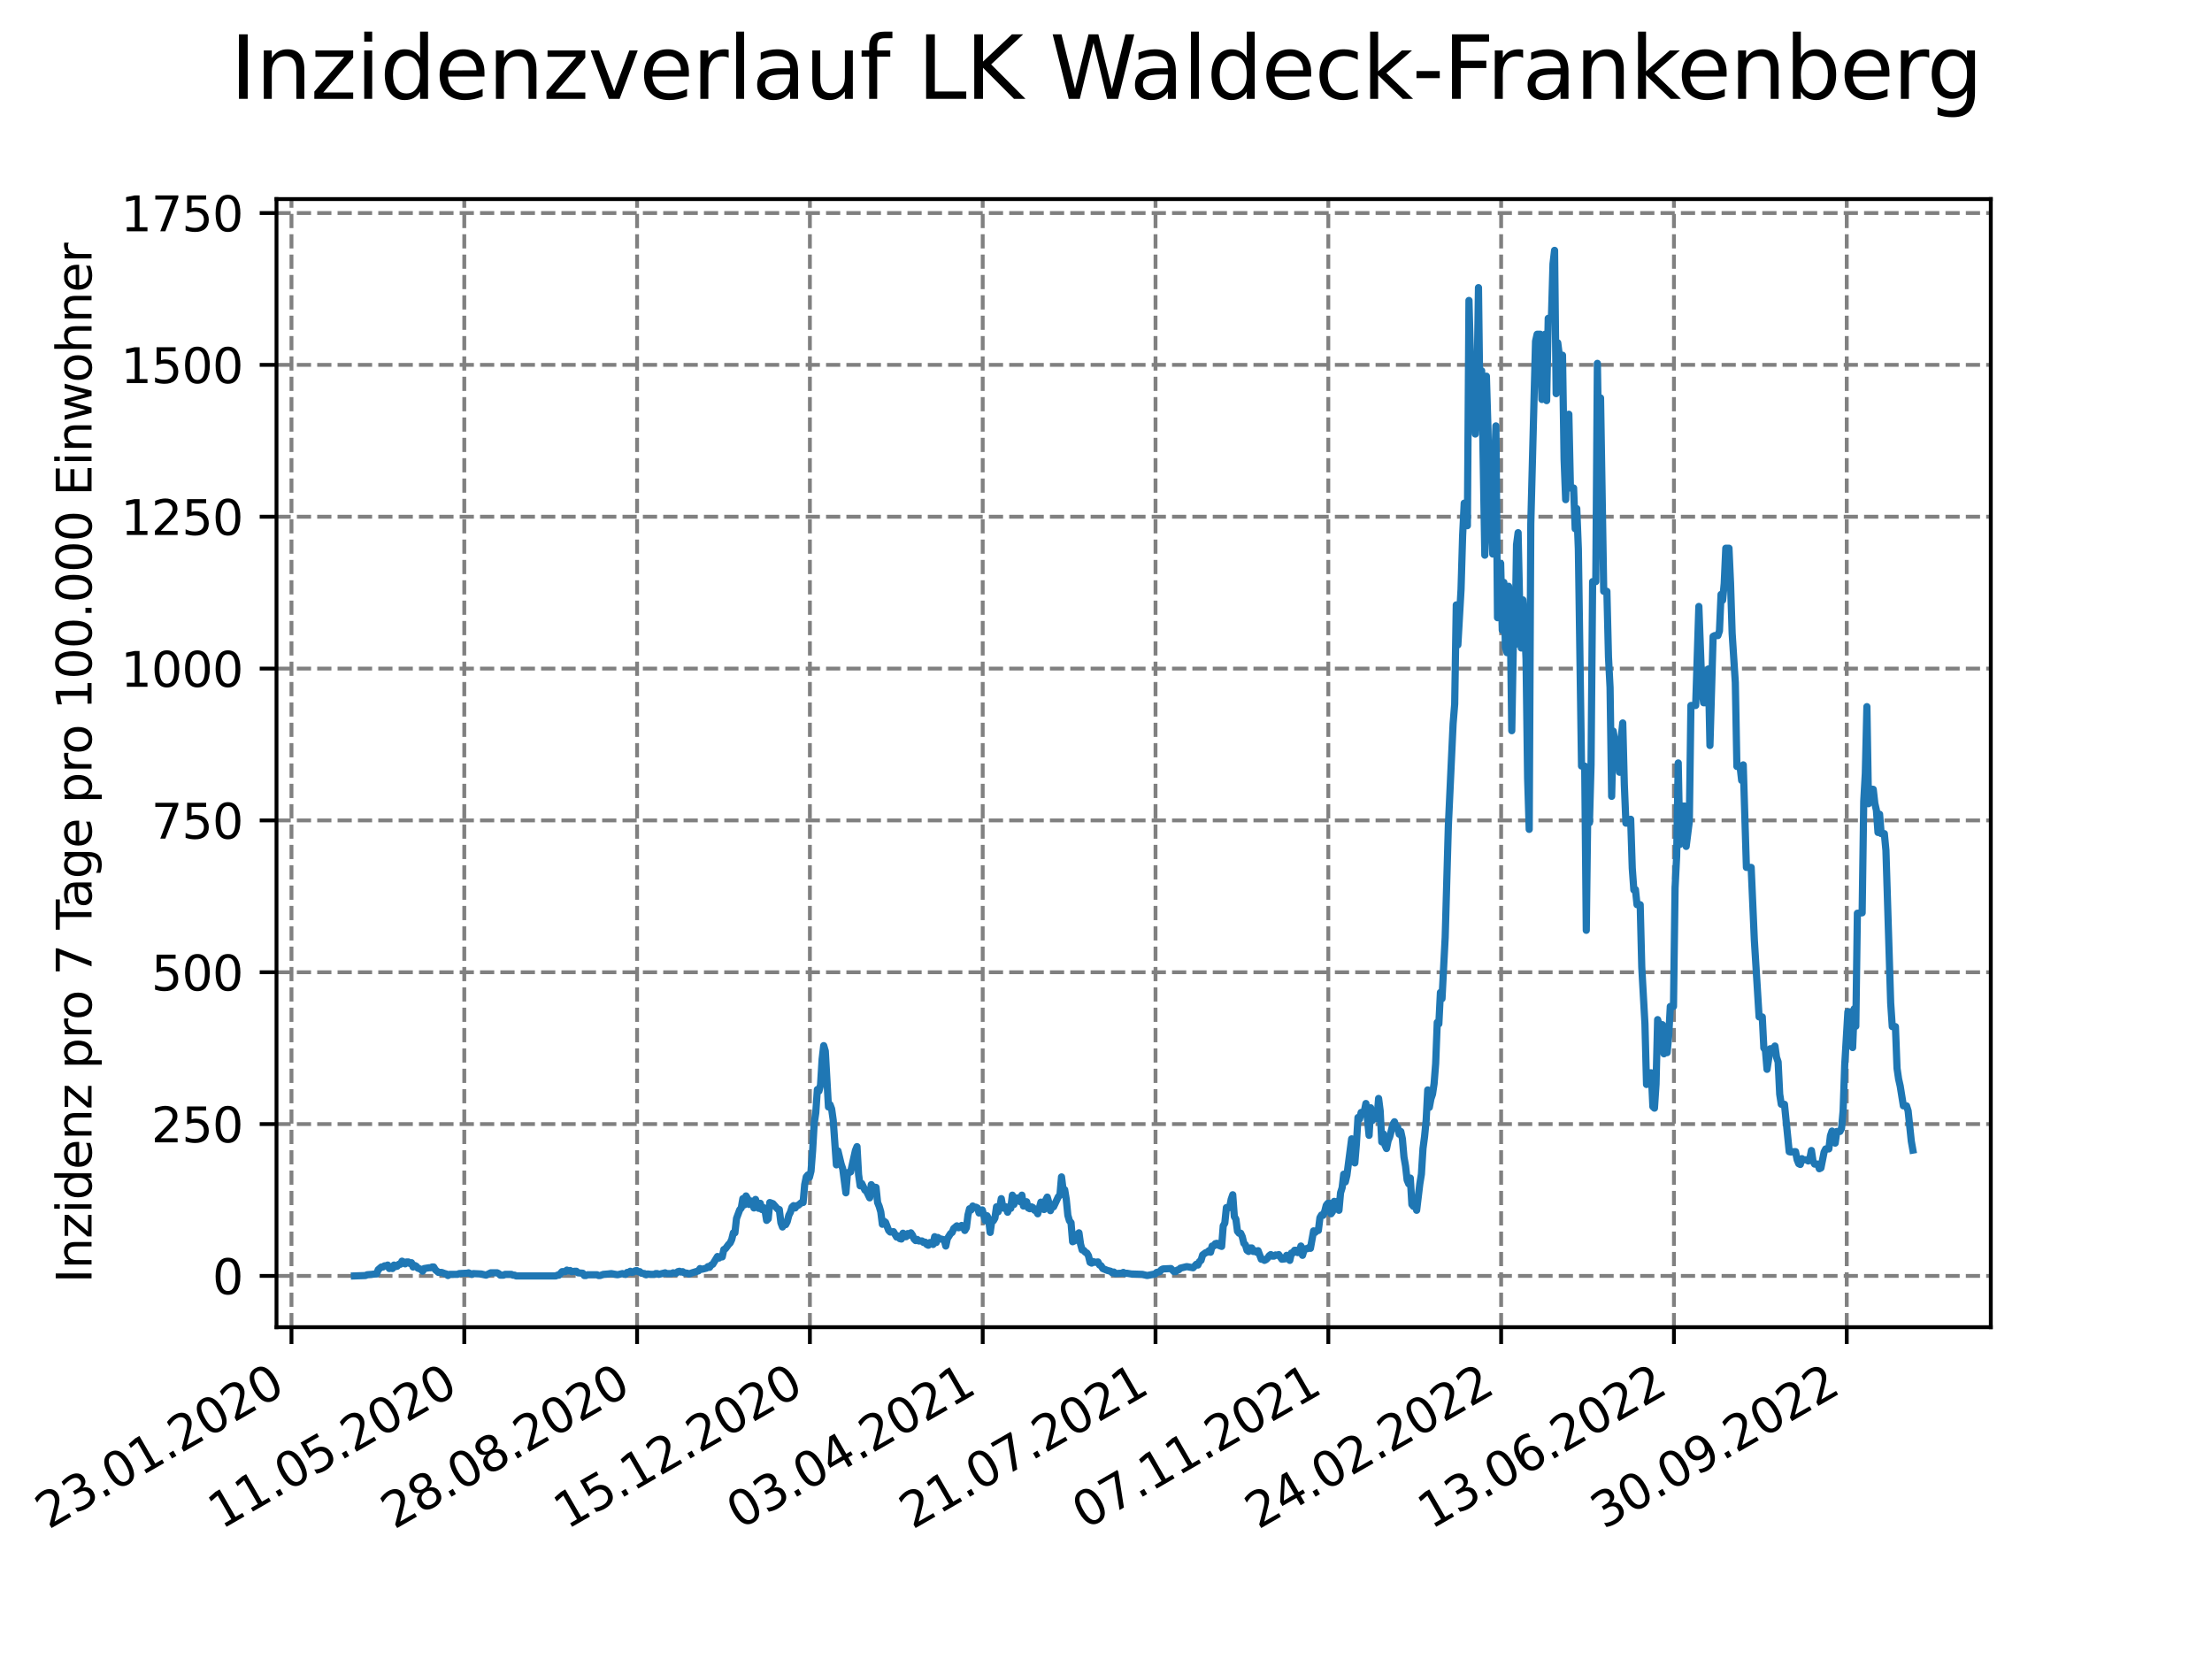 <?xml version="1.0" encoding="utf-8" standalone="no"?>
<!DOCTYPE svg PUBLIC "-//W3C//DTD SVG 1.1//EN"
  "http://www.w3.org/Graphics/SVG/1.1/DTD/svg11.dtd">
<svg xmlns:xlink="http://www.w3.org/1999/xlink" width="460.8pt" height="345.6pt" viewBox="0 0 460.8 345.6" xmlns="http://www.w3.org/2000/svg" version="1.1">
 <defs>
  <style type="text/css">*{stroke-linejoin: round; stroke-linecap: butt}</style>
 </defs>
 <g id="figure_1">
  <g id="patch_1">
   <path d="M 0 345.6 
L 460.8 345.6 
L 460.8 0 
L 0 0 
z
" style="fill: #ffffff"/>
  </g>
  <g id="axes_1">
   <g id="patch_2">
    <path d="M 57.6 276.48 
L 414.72 276.48 
L 414.72 41.472 
L 57.6 41.472 
z
" style="fill: #ffffff"/>
   </g>
   <g id="matplotlib.axis_1">
    <g id="xtick_1">
     <g id="line2d_1">
      <path d="M 60.718 276.48 
L 60.718 41.472 
" clip-path="url(#p798439034f)" style="fill: none; stroke-dasharray: 2.96,1.28; stroke-dashoffset: 0; stroke: #808080; stroke-width: 0.8"/>
     </g>
     <g id="line2d_2">
      <defs>
       <path id="mf7f411c6e9" d="M 0 0 
L 0 3.5 
" style="stroke: #000000; stroke-width: 0.8"/>
      </defs>
      <g>
       <use xlink:href="#mf7f411c6e9" x="60.718" y="276.48" style="stroke: #000000; stroke-width: 0.8"/>
      </g>
     </g>
     <g id="text_1">
      <!-- 23.01.2020 -->
      <g transform="translate(10.093 318.689) rotate(-30) scale(0.1 -0.1)">
       <defs>
        <path id="DejaVuSans-32" d="M 1228 531 
L 3431 531 
L 3431 0 
L 469 0 
L 469 531 
Q 828 903 1448 1529 
Q 2069 2156 2228 2338 
Q 2531 2678 2651 2914 
Q 2772 3150 2772 3378 
Q 2772 3750 2511 3984 
Q 2250 4219 1831 4219 
Q 1534 4219 1204 4116 
Q 875 4013 500 3803 
L 500 4441 
Q 881 4594 1212 4672 
Q 1544 4750 1819 4750 
Q 2544 4750 2975 4387 
Q 3406 4025 3406 3419 
Q 3406 3131 3298 2873 
Q 3191 2616 2906 2266 
Q 2828 2175 2409 1742 
Q 1991 1309 1228 531 
z
" transform="scale(0.016)"/>
        <path id="DejaVuSans-33" d="M 2597 2516 
Q 3050 2419 3304 2112 
Q 3559 1806 3559 1356 
Q 3559 666 3084 287 
Q 2609 -91 1734 -91 
Q 1441 -91 1130 -33 
Q 819 25 488 141 
L 488 750 
Q 750 597 1062 519 
Q 1375 441 1716 441 
Q 2309 441 2620 675 
Q 2931 909 2931 1356 
Q 2931 1769 2642 2001 
Q 2353 2234 1838 2234 
L 1294 2234 
L 1294 2753 
L 1863 2753 
Q 2328 2753 2575 2939 
Q 2822 3125 2822 3475 
Q 2822 3834 2567 4026 
Q 2313 4219 1838 4219 
Q 1578 4219 1281 4162 
Q 984 4106 628 3988 
L 628 4550 
Q 988 4650 1302 4700 
Q 1616 4750 1894 4750 
Q 2613 4750 3031 4423 
Q 3450 4097 3450 3541 
Q 3450 3153 3228 2886 
Q 3006 2619 2597 2516 
z
" transform="scale(0.016)"/>
        <path id="DejaVuSans-2e" d="M 684 794 
L 1344 794 
L 1344 0 
L 684 0 
L 684 794 
z
" transform="scale(0.016)"/>
        <path id="DejaVuSans-30" d="M 2034 4250 
Q 1547 4250 1301 3770 
Q 1056 3291 1056 2328 
Q 1056 1369 1301 889 
Q 1547 409 2034 409 
Q 2525 409 2770 889 
Q 3016 1369 3016 2328 
Q 3016 3291 2770 3770 
Q 2525 4250 2034 4250 
z
M 2034 4750 
Q 2819 4750 3233 4129 
Q 3647 3509 3647 2328 
Q 3647 1150 3233 529 
Q 2819 -91 2034 -91 
Q 1250 -91 836 529 
Q 422 1150 422 2328 
Q 422 3509 836 4129 
Q 1250 4750 2034 4750 
z
" transform="scale(0.016)"/>
        <path id="DejaVuSans-31" d="M 794 531 
L 1825 531 
L 1825 4091 
L 703 3866 
L 703 4441 
L 1819 4666 
L 2450 4666 
L 2450 531 
L 3481 531 
L 3481 0 
L 794 0 
L 794 531 
z
" transform="scale(0.016)"/>
       </defs>
       <use xlink:href="#DejaVuSans-32"/>
       <use xlink:href="#DejaVuSans-33" x="63.623"/>
       <use xlink:href="#DejaVuSans-2e" x="127.246"/>
       <use xlink:href="#DejaVuSans-30" x="159.033"/>
       <use xlink:href="#DejaVuSans-31" x="222.656"/>
       <use xlink:href="#DejaVuSans-2e" x="286.279"/>
       <use xlink:href="#DejaVuSans-32" x="318.066"/>
       <use xlink:href="#DejaVuSans-30" x="381.689"/>
       <use xlink:href="#DejaVuSans-32" x="445.312"/>
       <use xlink:href="#DejaVuSans-30" x="508.936"/>
      </g>
     </g>
    </g>
    <g id="xtick_2">
     <g id="line2d_3">
      <path d="M 96.718 276.48 
L 96.718 41.472 
" clip-path="url(#p798439034f)" style="fill: none; stroke-dasharray: 2.96,1.28; stroke-dashoffset: 0; stroke: #808080; stroke-width: 0.8"/>
     </g>
     <g id="line2d_4">
      <g>
       <use xlink:href="#mf7f411c6e9" x="96.718" y="276.48" style="stroke: #000000; stroke-width: 0.8"/>
      </g>
     </g>
     <g id="text_2">
      <!-- 11.05.2020 -->
      <g transform="translate(46.092 318.689) rotate(-30) scale(0.1 -0.1)">
       <defs>
        <path id="DejaVuSans-35" d="M 691 4666 
L 3169 4666 
L 3169 4134 
L 1269 4134 
L 1269 2991 
Q 1406 3038 1543 3061 
Q 1681 3084 1819 3084 
Q 2600 3084 3056 2656 
Q 3513 2228 3513 1497 
Q 3513 744 3044 326 
Q 2575 -91 1722 -91 
Q 1428 -91 1123 -41 
Q 819 9 494 109 
L 494 744 
Q 775 591 1075 516 
Q 1375 441 1709 441 
Q 2250 441 2565 725 
Q 2881 1009 2881 1497 
Q 2881 1984 2565 2268 
Q 2250 2553 1709 2553 
Q 1456 2553 1204 2497 
Q 953 2441 691 2322 
L 691 4666 
z
" transform="scale(0.016)"/>
       </defs>
       <use xlink:href="#DejaVuSans-31"/>
       <use xlink:href="#DejaVuSans-31" x="63.623"/>
       <use xlink:href="#DejaVuSans-2e" x="127.246"/>
       <use xlink:href="#DejaVuSans-30" x="159.033"/>
       <use xlink:href="#DejaVuSans-35" x="222.656"/>
       <use xlink:href="#DejaVuSans-2e" x="286.279"/>
       <use xlink:href="#DejaVuSans-32" x="318.066"/>
       <use xlink:href="#DejaVuSans-30" x="381.689"/>
       <use xlink:href="#DejaVuSans-32" x="445.312"/>
       <use xlink:href="#DejaVuSans-30" x="508.936"/>
      </g>
     </g>
    </g>
    <g id="xtick_3">
     <g id="line2d_5">
      <path d="M 132.717 276.48 
L 132.717 41.472 
" clip-path="url(#p798439034f)" style="fill: none; stroke-dasharray: 2.96,1.28; stroke-dashoffset: 0; stroke: #808080; stroke-width: 0.8"/>
     </g>
     <g id="line2d_6">
      <g>
       <use xlink:href="#mf7f411c6e9" x="132.717" y="276.48" style="stroke: #000000; stroke-width: 0.8"/>
      </g>
     </g>
     <g id="text_3">
      <!-- 28.08.2020 -->
      <g transform="translate(82.092 318.689) rotate(-30) scale(0.1 -0.1)">
       <defs>
        <path id="DejaVuSans-38" d="M 2034 2216 
Q 1584 2216 1326 1975 
Q 1069 1734 1069 1313 
Q 1069 891 1326 650 
Q 1584 409 2034 409 
Q 2484 409 2743 651 
Q 3003 894 3003 1313 
Q 3003 1734 2745 1975 
Q 2488 2216 2034 2216 
z
M 1403 2484 
Q 997 2584 770 2862 
Q 544 3141 544 3541 
Q 544 4100 942 4425 
Q 1341 4750 2034 4750 
Q 2731 4750 3128 4425 
Q 3525 4100 3525 3541 
Q 3525 3141 3298 2862 
Q 3072 2584 2669 2484 
Q 3125 2378 3379 2068 
Q 3634 1759 3634 1313 
Q 3634 634 3220 271 
Q 2806 -91 2034 -91 
Q 1263 -91 848 271 
Q 434 634 434 1313 
Q 434 1759 690 2068 
Q 947 2378 1403 2484 
z
M 1172 3481 
Q 1172 3119 1398 2916 
Q 1625 2713 2034 2713 
Q 2441 2713 2670 2916 
Q 2900 3119 2900 3481 
Q 2900 3844 2670 4047 
Q 2441 4250 2034 4250 
Q 1625 4250 1398 4047 
Q 1172 3844 1172 3481 
z
" transform="scale(0.016)"/>
       </defs>
       <use xlink:href="#DejaVuSans-32"/>
       <use xlink:href="#DejaVuSans-38" x="63.623"/>
       <use xlink:href="#DejaVuSans-2e" x="127.246"/>
       <use xlink:href="#DejaVuSans-30" x="159.033"/>
       <use xlink:href="#DejaVuSans-38" x="222.656"/>
       <use xlink:href="#DejaVuSans-2e" x="286.279"/>
       <use xlink:href="#DejaVuSans-32" x="318.066"/>
       <use xlink:href="#DejaVuSans-30" x="381.689"/>
       <use xlink:href="#DejaVuSans-32" x="445.312"/>
       <use xlink:href="#DejaVuSans-30" x="508.936"/>
      </g>
     </g>
    </g>
    <g id="xtick_4">
     <g id="line2d_7">
      <path d="M 168.716 276.48 
L 168.716 41.472 
" clip-path="url(#p798439034f)" style="fill: none; stroke-dasharray: 2.96,1.28; stroke-dashoffset: 0; stroke: #808080; stroke-width: 0.8"/>
     </g>
     <g id="line2d_8">
      <g>
       <use xlink:href="#mf7f411c6e9" x="168.716" y="276.48" style="stroke: #000000; stroke-width: 0.8"/>
      </g>
     </g>
     <g id="text_4">
      <!-- 15.12.2020 -->
      <g transform="translate(118.091 318.689) rotate(-30) scale(0.1 -0.1)">
       <use xlink:href="#DejaVuSans-31"/>
       <use xlink:href="#DejaVuSans-35" x="63.623"/>
       <use xlink:href="#DejaVuSans-2e" x="127.246"/>
       <use xlink:href="#DejaVuSans-31" x="159.033"/>
       <use xlink:href="#DejaVuSans-32" x="222.656"/>
       <use xlink:href="#DejaVuSans-2e" x="286.279"/>
       <use xlink:href="#DejaVuSans-32" x="318.066"/>
       <use xlink:href="#DejaVuSans-30" x="381.689"/>
       <use xlink:href="#DejaVuSans-32" x="445.312"/>
       <use xlink:href="#DejaVuSans-30" x="508.936"/>
      </g>
     </g>
    </g>
    <g id="xtick_5">
     <g id="line2d_9">
      <path d="M 204.716 276.48 
L 204.716 41.472 
" clip-path="url(#p798439034f)" style="fill: none; stroke-dasharray: 2.96,1.28; stroke-dashoffset: 0; stroke: #808080; stroke-width: 0.8"/>
     </g>
     <g id="line2d_10">
      <g>
       <use xlink:href="#mf7f411c6e9" x="204.716" y="276.48" style="stroke: #000000; stroke-width: 0.8"/>
      </g>
     </g>
     <g id="text_5">
      <!-- 03.04.2021 -->
      <g transform="translate(154.09 318.689) rotate(-30) scale(0.1 -0.1)">
       <defs>
        <path id="DejaVuSans-34" d="M 2419 4116 
L 825 1625 
L 2419 1625 
L 2419 4116 
z
M 2253 4666 
L 3047 4666 
L 3047 1625 
L 3713 1625 
L 3713 1100 
L 3047 1100 
L 3047 0 
L 2419 0 
L 2419 1100 
L 313 1100 
L 313 1709 
L 2253 4666 
z
" transform="scale(0.016)"/>
       </defs>
       <use xlink:href="#DejaVuSans-30"/>
       <use xlink:href="#DejaVuSans-33" x="63.623"/>
       <use xlink:href="#DejaVuSans-2e" x="127.246"/>
       <use xlink:href="#DejaVuSans-30" x="159.033"/>
       <use xlink:href="#DejaVuSans-34" x="222.656"/>
       <use xlink:href="#DejaVuSans-2e" x="286.279"/>
       <use xlink:href="#DejaVuSans-32" x="318.066"/>
       <use xlink:href="#DejaVuSans-30" x="381.689"/>
       <use xlink:href="#DejaVuSans-32" x="445.312"/>
       <use xlink:href="#DejaVuSans-31" x="508.936"/>
      </g>
     </g>
    </g>
    <g id="xtick_6">
     <g id="line2d_11">
      <path d="M 240.715 276.48 
L 240.715 41.472 
" clip-path="url(#p798439034f)" style="fill: none; stroke-dasharray: 2.96,1.28; stroke-dashoffset: 0; stroke: #808080; stroke-width: 0.8"/>
     </g>
     <g id="line2d_12">
      <g>
       <use xlink:href="#mf7f411c6e9" x="240.715" y="276.48" style="stroke: #000000; stroke-width: 0.8"/>
      </g>
     </g>
     <g id="text_6">
      <!-- 21.07.2021 -->
      <g transform="translate(190.09 318.689) rotate(-30) scale(0.1 -0.1)">
       <defs>
        <path id="DejaVuSans-37" d="M 525 4666 
L 3525 4666 
L 3525 4397 
L 1831 0 
L 1172 0 
L 2766 4134 
L 525 4134 
L 525 4666 
z
" transform="scale(0.016)"/>
       </defs>
       <use xlink:href="#DejaVuSans-32"/>
       <use xlink:href="#DejaVuSans-31" x="63.623"/>
       <use xlink:href="#DejaVuSans-2e" x="127.246"/>
       <use xlink:href="#DejaVuSans-30" x="159.033"/>
       <use xlink:href="#DejaVuSans-37" x="222.656"/>
       <use xlink:href="#DejaVuSans-2e" x="286.279"/>
       <use xlink:href="#DejaVuSans-32" x="318.066"/>
       <use xlink:href="#DejaVuSans-30" x="381.689"/>
       <use xlink:href="#DejaVuSans-32" x="445.312"/>
       <use xlink:href="#DejaVuSans-31" x="508.936"/>
      </g>
     </g>
    </g>
    <g id="xtick_7">
     <g id="line2d_13">
      <path d="M 276.714 276.48 
L 276.714 41.472 
" clip-path="url(#p798439034f)" style="fill: none; stroke-dasharray: 2.96,1.28; stroke-dashoffset: 0; stroke: #808080; stroke-width: 0.8"/>
     </g>
     <g id="line2d_14">
      <g>
       <use xlink:href="#mf7f411c6e9" x="276.714" y="276.48" style="stroke: #000000; stroke-width: 0.8"/>
      </g>
     </g>
     <g id="text_7">
      <!-- 07.11.2021 -->
      <g transform="translate(226.089 318.689) rotate(-30) scale(0.1 -0.1)">
       <use xlink:href="#DejaVuSans-30"/>
       <use xlink:href="#DejaVuSans-37" x="63.623"/>
       <use xlink:href="#DejaVuSans-2e" x="127.246"/>
       <use xlink:href="#DejaVuSans-31" x="159.033"/>
       <use xlink:href="#DejaVuSans-31" x="222.656"/>
       <use xlink:href="#DejaVuSans-2e" x="286.279"/>
       <use xlink:href="#DejaVuSans-32" x="318.066"/>
       <use xlink:href="#DejaVuSans-30" x="381.689"/>
       <use xlink:href="#DejaVuSans-32" x="445.312"/>
       <use xlink:href="#DejaVuSans-31" x="508.936"/>
      </g>
     </g>
    </g>
    <g id="xtick_8">
     <g id="line2d_15">
      <path d="M 312.714 276.48 
L 312.714 41.472 
" clip-path="url(#p798439034f)" style="fill: none; stroke-dasharray: 2.96,1.28; stroke-dashoffset: 0; stroke: #808080; stroke-width: 0.8"/>
     </g>
     <g id="line2d_16">
      <g>
       <use xlink:href="#mf7f411c6e9" x="312.714" y="276.48" style="stroke: #000000; stroke-width: 0.8"/>
      </g>
     </g>
     <g id="text_8">
      <!-- 24.02.2022 -->
      <g transform="translate(262.088 318.689) rotate(-30) scale(0.1 -0.1)">
       <use xlink:href="#DejaVuSans-32"/>
       <use xlink:href="#DejaVuSans-34" x="63.623"/>
       <use xlink:href="#DejaVuSans-2e" x="127.246"/>
       <use xlink:href="#DejaVuSans-30" x="159.033"/>
       <use xlink:href="#DejaVuSans-32" x="222.656"/>
       <use xlink:href="#DejaVuSans-2e" x="286.279"/>
       <use xlink:href="#DejaVuSans-32" x="318.066"/>
       <use xlink:href="#DejaVuSans-30" x="381.689"/>
       <use xlink:href="#DejaVuSans-32" x="445.312"/>
       <use xlink:href="#DejaVuSans-32" x="508.936"/>
      </g>
     </g>
    </g>
    <g id="xtick_9">
     <g id="line2d_17">
      <path d="M 348.713 276.48 
L 348.713 41.472 
" clip-path="url(#p798439034f)" style="fill: none; stroke-dasharray: 2.96,1.28; stroke-dashoffset: 0; stroke: #808080; stroke-width: 0.8"/>
     </g>
     <g id="line2d_18">
      <g>
       <use xlink:href="#mf7f411c6e9" x="348.713" y="276.48" style="stroke: #000000; stroke-width: 0.8"/>
      </g>
     </g>
     <g id="text_9">
      <!-- 13.06.2022 -->
      <g transform="translate(298.088 318.689) rotate(-30) scale(0.1 -0.1)">
       <defs>
        <path id="DejaVuSans-36" d="M 2113 2584 
Q 1688 2584 1439 2293 
Q 1191 2003 1191 1497 
Q 1191 994 1439 701 
Q 1688 409 2113 409 
Q 2538 409 2786 701 
Q 3034 994 3034 1497 
Q 3034 2003 2786 2293 
Q 2538 2584 2113 2584 
z
M 3366 4563 
L 3366 3988 
Q 3128 4100 2886 4159 
Q 2644 4219 2406 4219 
Q 1781 4219 1451 3797 
Q 1122 3375 1075 2522 
Q 1259 2794 1537 2939 
Q 1816 3084 2150 3084 
Q 2853 3084 3261 2657 
Q 3669 2231 3669 1497 
Q 3669 778 3244 343 
Q 2819 -91 2113 -91 
Q 1303 -91 875 529 
Q 447 1150 447 2328 
Q 447 3434 972 4092 
Q 1497 4750 2381 4750 
Q 2619 4750 2861 4703 
Q 3103 4656 3366 4563 
z
" transform="scale(0.016)"/>
       </defs>
       <use xlink:href="#DejaVuSans-31"/>
       <use xlink:href="#DejaVuSans-33" x="63.623"/>
       <use xlink:href="#DejaVuSans-2e" x="127.246"/>
       <use xlink:href="#DejaVuSans-30" x="159.033"/>
       <use xlink:href="#DejaVuSans-36" x="222.656"/>
       <use xlink:href="#DejaVuSans-2e" x="286.279"/>
       <use xlink:href="#DejaVuSans-32" x="318.066"/>
       <use xlink:href="#DejaVuSans-30" x="381.689"/>
       <use xlink:href="#DejaVuSans-32" x="445.312"/>
       <use xlink:href="#DejaVuSans-32" x="508.936"/>
      </g>
     </g>
    </g>
    <g id="xtick_10">
     <g id="line2d_19">
      <path d="M 384.712 276.48 
L 384.712 41.472 
" clip-path="url(#p798439034f)" style="fill: none; stroke-dasharray: 2.96,1.28; stroke-dashoffset: 0; stroke: #808080; stroke-width: 0.8"/>
     </g>
     <g id="line2d_20">
      <g>
       <use xlink:href="#mf7f411c6e9" x="384.712" y="276.48" style="stroke: #000000; stroke-width: 0.8"/>
      </g>
     </g>
     <g id="text_10">
      <!-- 30.09.2022 -->
      <g transform="translate(334.087 318.689) rotate(-30) scale(0.1 -0.1)">
       <defs>
        <path id="DejaVuSans-39" d="M 703 97 
L 703 672 
Q 941 559 1184 500 
Q 1428 441 1663 441 
Q 2288 441 2617 861 
Q 2947 1281 2994 2138 
Q 2813 1869 2534 1725 
Q 2256 1581 1919 1581 
Q 1219 1581 811 2004 
Q 403 2428 403 3163 
Q 403 3881 828 4315 
Q 1253 4750 1959 4750 
Q 2769 4750 3195 4129 
Q 3622 3509 3622 2328 
Q 3622 1225 3098 567 
Q 2575 -91 1691 -91 
Q 1453 -91 1209 -44 
Q 966 3 703 97 
z
M 1959 2075 
Q 2384 2075 2632 2365 
Q 2881 2656 2881 3163 
Q 2881 3666 2632 3958 
Q 2384 4250 1959 4250 
Q 1534 4250 1286 3958 
Q 1038 3666 1038 3163 
Q 1038 2656 1286 2365 
Q 1534 2075 1959 2075 
z
" transform="scale(0.016)"/>
       </defs>
       <use xlink:href="#DejaVuSans-33"/>
       <use xlink:href="#DejaVuSans-30" x="63.623"/>
       <use xlink:href="#DejaVuSans-2e" x="127.246"/>
       <use xlink:href="#DejaVuSans-30" x="159.033"/>
       <use xlink:href="#DejaVuSans-39" x="222.656"/>
       <use xlink:href="#DejaVuSans-2e" x="286.279"/>
       <use xlink:href="#DejaVuSans-32" x="318.066"/>
       <use xlink:href="#DejaVuSans-30" x="381.689"/>
       <use xlink:href="#DejaVuSans-32" x="445.312"/>
       <use xlink:href="#DejaVuSans-32" x="508.936"/>
      </g>
     </g>
    </g>
   </g>
   <g id="matplotlib.axis_2">
    <g id="ytick_1">
     <g id="line2d_21">
      <path d="M 57.6 265.798 
L 414.72 265.798 
" clip-path="url(#p798439034f)" style="fill: none; stroke-dasharray: 2.96,1.28; stroke-dashoffset: 0; stroke: #808080; stroke-width: 0.8"/>
     </g>
     <g id="line2d_22">
      <defs>
       <path id="m06f3ef545c" d="M 0 0 
L -3.5 0 
" style="stroke: #000000; stroke-width: 0.8"/>
      </defs>
      <g>
       <use xlink:href="#m06f3ef545c" x="57.6" y="265.798" style="stroke: #000000; stroke-width: 0.8"/>
      </g>
     </g>
     <g id="text_11">
      <!-- 0 -->
      <g transform="translate(44.237 269.597) scale(0.1 -0.1)">
       <use xlink:href="#DejaVuSans-30"/>
      </g>
     </g>
    </g>
    <g id="ytick_2">
     <g id="line2d_23">
      <path d="M 57.6 234.167 
L 414.72 234.167 
" clip-path="url(#p798439034f)" style="fill: none; stroke-dasharray: 2.96,1.28; stroke-dashoffset: 0; stroke: #808080; stroke-width: 0.8"/>
     </g>
     <g id="line2d_24">
      <g>
       <use xlink:href="#m06f3ef545c" x="57.6" y="234.167" style="stroke: #000000; stroke-width: 0.8"/>
      </g>
     </g>
     <g id="text_12">
      <!-- 250 -->
      <g transform="translate(31.512 237.966) scale(0.1 -0.1)">
       <use xlink:href="#DejaVuSans-32"/>
       <use xlink:href="#DejaVuSans-35" x="63.623"/>
       <use xlink:href="#DejaVuSans-30" x="127.246"/>
      </g>
     </g>
    </g>
    <g id="ytick_3">
     <g id="line2d_25">
      <path d="M 57.6 202.536 
L 414.72 202.536 
" clip-path="url(#p798439034f)" style="fill: none; stroke-dasharray: 2.96,1.28; stroke-dashoffset: 0; stroke: #808080; stroke-width: 0.8"/>
     </g>
     <g id="line2d_26">
      <g>
       <use xlink:href="#m06f3ef545c" x="57.6" y="202.536" style="stroke: #000000; stroke-width: 0.8"/>
      </g>
     </g>
     <g id="text_13">
      <!-- 500 -->
      <g transform="translate(31.512 206.335) scale(0.1 -0.1)">
       <use xlink:href="#DejaVuSans-35"/>
       <use xlink:href="#DejaVuSans-30" x="63.623"/>
       <use xlink:href="#DejaVuSans-30" x="127.246"/>
      </g>
     </g>
    </g>
    <g id="ytick_4">
     <g id="line2d_27">
      <path d="M 57.6 170.904 
L 414.72 170.904 
" clip-path="url(#p798439034f)" style="fill: none; stroke-dasharray: 2.96,1.28; stroke-dashoffset: 0; stroke: #808080; stroke-width: 0.8"/>
     </g>
     <g id="line2d_28">
      <g>
       <use xlink:href="#m06f3ef545c" x="57.6" y="170.904" style="stroke: #000000; stroke-width: 0.8"/>
      </g>
     </g>
     <g id="text_14">
      <!-- 750 -->
      <g transform="translate(31.512 174.704) scale(0.1 -0.1)">
       <use xlink:href="#DejaVuSans-37"/>
       <use xlink:href="#DejaVuSans-35" x="63.623"/>
       <use xlink:href="#DejaVuSans-30" x="127.246"/>
      </g>
     </g>
    </g>
    <g id="ytick_5">
     <g id="line2d_29">
      <path d="M 57.6 139.273 
L 414.72 139.273 
" clip-path="url(#p798439034f)" style="fill: none; stroke-dasharray: 2.96,1.28; stroke-dashoffset: 0; stroke: #808080; stroke-width: 0.8"/>
     </g>
     <g id="line2d_30">
      <g>
       <use xlink:href="#m06f3ef545c" x="57.6" y="139.273" style="stroke: #000000; stroke-width: 0.8"/>
      </g>
     </g>
     <g id="text_15">
      <!-- 1000 -->
      <g transform="translate(25.15 143.072) scale(0.1 -0.1)">
       <use xlink:href="#DejaVuSans-31"/>
       <use xlink:href="#DejaVuSans-30" x="63.623"/>
       <use xlink:href="#DejaVuSans-30" x="127.246"/>
       <use xlink:href="#DejaVuSans-30" x="190.869"/>
      </g>
     </g>
    </g>
    <g id="ytick_6">
     <g id="line2d_31">
      <path d="M 57.6 107.642 
L 414.72 107.642 
" clip-path="url(#p798439034f)" style="fill: none; stroke-dasharray: 2.96,1.28; stroke-dashoffset: 0; stroke: #808080; stroke-width: 0.8"/>
     </g>
     <g id="line2d_32">
      <g>
       <use xlink:href="#m06f3ef545c" x="57.6" y="107.642" style="stroke: #000000; stroke-width: 0.8"/>
      </g>
     </g>
     <g id="text_16">
      <!-- 1250 -->
      <g transform="translate(25.15 111.441) scale(0.1 -0.1)">
       <use xlink:href="#DejaVuSans-31"/>
       <use xlink:href="#DejaVuSans-32" x="63.623"/>
       <use xlink:href="#DejaVuSans-35" x="127.246"/>
       <use xlink:href="#DejaVuSans-30" x="190.869"/>
      </g>
     </g>
    </g>
    <g id="ytick_7">
     <g id="line2d_33">
      <path d="M 57.6 76.011 
L 414.72 76.011 
" clip-path="url(#p798439034f)" style="fill: none; stroke-dasharray: 2.96,1.28; stroke-dashoffset: 0; stroke: #808080; stroke-width: 0.8"/>
     </g>
     <g id="line2d_34">
      <g>
       <use xlink:href="#m06f3ef545c" x="57.6" y="76.011" style="stroke: #000000; stroke-width: 0.8"/>
      </g>
     </g>
     <g id="text_17">
      <!-- 1500 -->
      <g transform="translate(25.15 79.81) scale(0.1 -0.1)">
       <use xlink:href="#DejaVuSans-31"/>
       <use xlink:href="#DejaVuSans-35" x="63.623"/>
       <use xlink:href="#DejaVuSans-30" x="127.246"/>
       <use xlink:href="#DejaVuSans-30" x="190.869"/>
      </g>
     </g>
    </g>
    <g id="ytick_8">
     <g id="line2d_35">
      <path d="M 57.6 44.38 
L 414.72 44.38 
" clip-path="url(#p798439034f)" style="fill: none; stroke-dasharray: 2.96,1.28; stroke-dashoffset: 0; stroke: #808080; stroke-width: 0.8"/>
     </g>
     <g id="line2d_36">
      <g>
       <use xlink:href="#m06f3ef545c" x="57.6" y="44.38" style="stroke: #000000; stroke-width: 0.8"/>
      </g>
     </g>
     <g id="text_18">
      <!-- 1750 -->
      <g transform="translate(25.15 48.179) scale(0.1 -0.1)">
       <use xlink:href="#DejaVuSans-31"/>
       <use xlink:href="#DejaVuSans-37" x="63.623"/>
       <use xlink:href="#DejaVuSans-35" x="127.246"/>
       <use xlink:href="#DejaVuSans-30" x="190.869"/>
      </g>
     </g>
    </g>
    <g id="text_19">
     <!-- Inzidenz pro 7 Tage pro 100.000 Einwohner -->
     <g transform="translate(19.07 267.301) rotate(-90) scale(0.1 -0.1)">
      <defs>
       <path id="DejaVuSans-49" d="M 628 4666 
L 1259 4666 
L 1259 0 
L 628 0 
L 628 4666 
z
" transform="scale(0.016)"/>
       <path id="DejaVuSans-6e" d="M 3513 2113 
L 3513 0 
L 2938 0 
L 2938 2094 
Q 2938 2591 2744 2837 
Q 2550 3084 2163 3084 
Q 1697 3084 1428 2787 
Q 1159 2491 1159 1978 
L 1159 0 
L 581 0 
L 581 3500 
L 1159 3500 
L 1159 2956 
Q 1366 3272 1645 3428 
Q 1925 3584 2291 3584 
Q 2894 3584 3203 3211 
Q 3513 2838 3513 2113 
z
" transform="scale(0.016)"/>
       <path id="DejaVuSans-7a" d="M 353 3500 
L 3084 3500 
L 3084 2975 
L 922 459 
L 3084 459 
L 3084 0 
L 275 0 
L 275 525 
L 2438 3041 
L 353 3041 
L 353 3500 
z
" transform="scale(0.016)"/>
       <path id="DejaVuSans-69" d="M 603 3500 
L 1178 3500 
L 1178 0 
L 603 0 
L 603 3500 
z
M 603 4863 
L 1178 4863 
L 1178 4134 
L 603 4134 
L 603 4863 
z
" transform="scale(0.016)"/>
       <path id="DejaVuSans-64" d="M 2906 2969 
L 2906 4863 
L 3481 4863 
L 3481 0 
L 2906 0 
L 2906 525 
Q 2725 213 2448 61 
Q 2172 -91 1784 -91 
Q 1150 -91 751 415 
Q 353 922 353 1747 
Q 353 2572 751 3078 
Q 1150 3584 1784 3584 
Q 2172 3584 2448 3432 
Q 2725 3281 2906 2969 
z
M 947 1747 
Q 947 1113 1208 752 
Q 1469 391 1925 391 
Q 2381 391 2643 752 
Q 2906 1113 2906 1747 
Q 2906 2381 2643 2742 
Q 2381 3103 1925 3103 
Q 1469 3103 1208 2742 
Q 947 2381 947 1747 
z
" transform="scale(0.016)"/>
       <path id="DejaVuSans-65" d="M 3597 1894 
L 3597 1613 
L 953 1613 
Q 991 1019 1311 708 
Q 1631 397 2203 397 
Q 2534 397 2845 478 
Q 3156 559 3463 722 
L 3463 178 
Q 3153 47 2828 -22 
Q 2503 -91 2169 -91 
Q 1331 -91 842 396 
Q 353 884 353 1716 
Q 353 2575 817 3079 
Q 1281 3584 2069 3584 
Q 2775 3584 3186 3129 
Q 3597 2675 3597 1894 
z
M 3022 2063 
Q 3016 2534 2758 2815 
Q 2500 3097 2075 3097 
Q 1594 3097 1305 2825 
Q 1016 2553 972 2059 
L 3022 2063 
z
" transform="scale(0.016)"/>
       <path id="DejaVuSans-20" transform="scale(0.016)"/>
       <path id="DejaVuSans-70" d="M 1159 525 
L 1159 -1331 
L 581 -1331 
L 581 3500 
L 1159 3500 
L 1159 2969 
Q 1341 3281 1617 3432 
Q 1894 3584 2278 3584 
Q 2916 3584 3314 3078 
Q 3713 2572 3713 1747 
Q 3713 922 3314 415 
Q 2916 -91 2278 -91 
Q 1894 -91 1617 61 
Q 1341 213 1159 525 
z
M 3116 1747 
Q 3116 2381 2855 2742 
Q 2594 3103 2138 3103 
Q 1681 3103 1420 2742 
Q 1159 2381 1159 1747 
Q 1159 1113 1420 752 
Q 1681 391 2138 391 
Q 2594 391 2855 752 
Q 3116 1113 3116 1747 
z
" transform="scale(0.016)"/>
       <path id="DejaVuSans-72" d="M 2631 2963 
Q 2534 3019 2420 3045 
Q 2306 3072 2169 3072 
Q 1681 3072 1420 2755 
Q 1159 2438 1159 1844 
L 1159 0 
L 581 0 
L 581 3500 
L 1159 3500 
L 1159 2956 
Q 1341 3275 1631 3429 
Q 1922 3584 2338 3584 
Q 2397 3584 2469 3576 
Q 2541 3569 2628 3553 
L 2631 2963 
z
" transform="scale(0.016)"/>
       <path id="DejaVuSans-6f" d="M 1959 3097 
Q 1497 3097 1228 2736 
Q 959 2375 959 1747 
Q 959 1119 1226 758 
Q 1494 397 1959 397 
Q 2419 397 2687 759 
Q 2956 1122 2956 1747 
Q 2956 2369 2687 2733 
Q 2419 3097 1959 3097 
z
M 1959 3584 
Q 2709 3584 3137 3096 
Q 3566 2609 3566 1747 
Q 3566 888 3137 398 
Q 2709 -91 1959 -91 
Q 1206 -91 779 398 
Q 353 888 353 1747 
Q 353 2609 779 3096 
Q 1206 3584 1959 3584 
z
" transform="scale(0.016)"/>
       <path id="DejaVuSans-54" d="M -19 4666 
L 3928 4666 
L 3928 4134 
L 2272 4134 
L 2272 0 
L 1638 0 
L 1638 4134 
L -19 4134 
L -19 4666 
z
" transform="scale(0.016)"/>
       <path id="DejaVuSans-61" d="M 2194 1759 
Q 1497 1759 1228 1600 
Q 959 1441 959 1056 
Q 959 750 1161 570 
Q 1363 391 1709 391 
Q 2188 391 2477 730 
Q 2766 1069 2766 1631 
L 2766 1759 
L 2194 1759 
z
M 3341 1997 
L 3341 0 
L 2766 0 
L 2766 531 
Q 2569 213 2275 61 
Q 1981 -91 1556 -91 
Q 1019 -91 701 211 
Q 384 513 384 1019 
Q 384 1609 779 1909 
Q 1175 2209 1959 2209 
L 2766 2209 
L 2766 2266 
Q 2766 2663 2505 2880 
Q 2244 3097 1772 3097 
Q 1472 3097 1187 3025 
Q 903 2953 641 2809 
L 641 3341 
Q 956 3463 1253 3523 
Q 1550 3584 1831 3584 
Q 2591 3584 2966 3190 
Q 3341 2797 3341 1997 
z
" transform="scale(0.016)"/>
       <path id="DejaVuSans-67" d="M 2906 1791 
Q 2906 2416 2648 2759 
Q 2391 3103 1925 3103 
Q 1463 3103 1205 2759 
Q 947 2416 947 1791 
Q 947 1169 1205 825 
Q 1463 481 1925 481 
Q 2391 481 2648 825 
Q 2906 1169 2906 1791 
z
M 3481 434 
Q 3481 -459 3084 -895 
Q 2688 -1331 1869 -1331 
Q 1566 -1331 1297 -1286 
Q 1028 -1241 775 -1147 
L 775 -588 
Q 1028 -725 1275 -790 
Q 1522 -856 1778 -856 
Q 2344 -856 2625 -561 
Q 2906 -266 2906 331 
L 2906 616 
Q 2728 306 2450 153 
Q 2172 0 1784 0 
Q 1141 0 747 490 
Q 353 981 353 1791 
Q 353 2603 747 3093 
Q 1141 3584 1784 3584 
Q 2172 3584 2450 3431 
Q 2728 3278 2906 2969 
L 2906 3500 
L 3481 3500 
L 3481 434 
z
" transform="scale(0.016)"/>
       <path id="DejaVuSans-45" d="M 628 4666 
L 3578 4666 
L 3578 4134 
L 1259 4134 
L 1259 2753 
L 3481 2753 
L 3481 2222 
L 1259 2222 
L 1259 531 
L 3634 531 
L 3634 0 
L 628 0 
L 628 4666 
z
" transform="scale(0.016)"/>
       <path id="DejaVuSans-77" d="M 269 3500 
L 844 3500 
L 1563 769 
L 2278 3500 
L 2956 3500 
L 3675 769 
L 4391 3500 
L 4966 3500 
L 4050 0 
L 3372 0 
L 2619 2869 
L 1863 0 
L 1184 0 
L 269 3500 
z
" transform="scale(0.016)"/>
       <path id="DejaVuSans-68" d="M 3513 2113 
L 3513 0 
L 2938 0 
L 2938 2094 
Q 2938 2591 2744 2837 
Q 2550 3084 2163 3084 
Q 1697 3084 1428 2787 
Q 1159 2491 1159 1978 
L 1159 0 
L 581 0 
L 581 4863 
L 1159 4863 
L 1159 2956 
Q 1366 3272 1645 3428 
Q 1925 3584 2291 3584 
Q 2894 3584 3203 3211 
Q 3513 2838 3513 2113 
z
" transform="scale(0.016)"/>
      </defs>
      <use xlink:href="#DejaVuSans-49"/>
      <use xlink:href="#DejaVuSans-6e" x="29.492"/>
      <use xlink:href="#DejaVuSans-7a" x="92.871"/>
      <use xlink:href="#DejaVuSans-69" x="145.361"/>
      <use xlink:href="#DejaVuSans-64" x="173.145"/>
      <use xlink:href="#DejaVuSans-65" x="236.621"/>
      <use xlink:href="#DejaVuSans-6e" x="298.145"/>
      <use xlink:href="#DejaVuSans-7a" x="361.523"/>
      <use xlink:href="#DejaVuSans-20" x="414.014"/>
      <use xlink:href="#DejaVuSans-70" x="445.801"/>
      <use xlink:href="#DejaVuSans-72" x="509.277"/>
      <use xlink:href="#DejaVuSans-6f" x="548.141"/>
      <use xlink:href="#DejaVuSans-20" x="609.322"/>
      <use xlink:href="#DejaVuSans-37" x="641.109"/>
      <use xlink:href="#DejaVuSans-20" x="704.732"/>
      <use xlink:href="#DejaVuSans-54" x="736.52"/>
      <use xlink:href="#DejaVuSans-61" x="781.104"/>
      <use xlink:href="#DejaVuSans-67" x="842.383"/>
      <use xlink:href="#DejaVuSans-65" x="905.859"/>
      <use xlink:href="#DejaVuSans-20" x="967.383"/>
      <use xlink:href="#DejaVuSans-70" x="999.17"/>
      <use xlink:href="#DejaVuSans-72" x="1062.646"/>
      <use xlink:href="#DejaVuSans-6f" x="1101.51"/>
      <use xlink:href="#DejaVuSans-20" x="1162.691"/>
      <use xlink:href="#DejaVuSans-31" x="1194.479"/>
      <use xlink:href="#DejaVuSans-30" x="1258.102"/>
      <use xlink:href="#DejaVuSans-30" x="1321.725"/>
      <use xlink:href="#DejaVuSans-2e" x="1385.348"/>
      <use xlink:href="#DejaVuSans-30" x="1417.135"/>
      <use xlink:href="#DejaVuSans-30" x="1480.758"/>
      <use xlink:href="#DejaVuSans-30" x="1544.381"/>
      <use xlink:href="#DejaVuSans-20" x="1608.004"/>
      <use xlink:href="#DejaVuSans-45" x="1639.791"/>
      <use xlink:href="#DejaVuSans-69" x="1702.975"/>
      <use xlink:href="#DejaVuSans-6e" x="1730.758"/>
      <use xlink:href="#DejaVuSans-77" x="1794.137"/>
      <use xlink:href="#DejaVuSans-6f" x="1875.924"/>
      <use xlink:href="#DejaVuSans-68" x="1937.105"/>
      <use xlink:href="#DejaVuSans-6e" x="2000.484"/>
      <use xlink:href="#DejaVuSans-65" x="2063.863"/>
      <use xlink:href="#DejaVuSans-72" x="2125.387"/>
     </g>
    </g>
   </g>
   <g id="line2d_37">
    <path d="M 73.833 265.798 
L 76.145 265.717 
L 76.475 265.555 
L 77.466 265.474 
L 78.126 265.393 
L 78.456 265.393 
L 78.787 264.503 
L 79.447 263.937 
L 79.778 263.937 
L 80.108 263.695 
L 80.438 263.695 
L 80.768 263.533 
L 81.099 264.261 
L 81.429 264.18 
L 81.759 264.261 
L 82.089 263.533 
L 82.42 263.856 
L 82.75 263.775 
L 83.08 263.371 
L 83.411 263.371 
L 83.741 262.724 
L 84.071 262.886 
L 84.401 263.29 
L 84.732 262.886 
L 85.062 262.886 
L 85.392 263.209 
L 85.722 263.047 
L 86.053 263.937 
L 86.383 263.614 
L 86.713 263.775 
L 87.043 264.18 
L 87.704 264.423 
L 88.034 264.827 
L 88.365 264.261 
L 89.355 264.099 
L 89.686 264.099 
L 90.016 263.937 
L 90.346 263.937 
L 90.676 264.503 
L 91.337 265.07 
L 91.998 265.07 
L 92.658 265.312 
L 92.988 265.393 
L 93.319 265.717 
L 93.649 265.474 
L 95.3 265.474 
L 95.63 265.312 
L 97.282 265.232 
L 97.612 265.151 
L 98.273 265.474 
L 98.603 265.312 
L 100.254 265.393 
L 101.245 265.636 
L 102.236 265.151 
L 103.557 265.151 
L 103.887 265.312 
L 104.217 265.636 
L 104.878 265.636 
L 105.208 265.474 
L 106.529 265.474 
L 106.86 265.636 
L 107.19 265.636 
L 107.52 265.798 
L 115.777 265.798 
L 116.107 265.636 
L 116.437 265.636 
L 117.098 264.908 
L 117.759 264.908 
L 118.089 264.584 
L 118.419 264.746 
L 118.749 264.665 
L 119.08 264.908 
L 119.74 264.827 
L 120.07 264.827 
L 120.401 265.151 
L 121.391 265.232 
L 121.722 265.717 
L 122.052 265.717 
L 122.382 265.555 
L 124.364 265.555 
L 124.694 265.717 
L 125.024 265.717 
L 125.685 265.474 
L 126.676 265.393 
L 127.336 265.312 
L 128.657 265.555 
L 129.648 265.312 
L 130.309 265.474 
L 130.639 265.07 
L 130.969 265.07 
L 131.3 264.827 
L 131.63 265.07 
L 131.96 264.989 
L 132.29 264.746 
L 132.621 264.665 
L 132.951 264.908 
L 133.281 264.908 
L 133.611 265.232 
L 134.272 265.312 
L 134.602 265.555 
L 134.933 265.393 
L 135.593 265.474 
L 136.254 265.474 
L 136.584 265.312 
L 136.914 265.312 
L 137.244 265.474 
L 138.565 265.151 
L 138.896 265.312 
L 139.887 265.312 
L 140.217 265.151 
L 140.877 265.232 
L 141.208 264.908 
L 141.538 264.827 
L 141.868 264.989 
L 142.198 264.908 
L 142.529 265.151 
L 143.189 265.232 
L 143.52 265.393 
L 144.18 265.151 
L 145.501 264.746 
L 145.831 264.261 
L 146.162 264.423 
L 147.152 264.18 
L 147.483 263.856 
L 147.813 264.018 
L 148.143 263.533 
L 148.474 263.371 
L 149.464 261.753 
L 149.795 262.077 
L 150.125 261.753 
L 150.455 261.834 
L 150.785 260.297 
L 151.116 260.135 
L 151.776 259.245 
L 152.107 258.922 
L 152.437 258.194 
L 152.767 256.818 
L 153.097 256.818 
L 153.428 253.825 
L 154.088 252.046 
L 154.418 251.641 
L 154.749 249.7 
L 155.079 250.994 
L 155.409 249.133 
L 155.739 249.7 
L 156.07 250.913 
L 156.4 250.185 
L 156.73 250.266 
L 157.061 251.641 
L 157.391 249.862 
L 157.721 250.994 
L 158.051 251.722 
L 158.382 250.67 
L 158.712 251.965 
L 159.042 251.56 
L 159.372 252.207 
L 159.703 254.23 
L 160.033 253.906 
L 160.363 250.509 
L 161.024 250.751 
L 162.015 251.884 
L 162.345 251.965 
L 162.675 254.715 
L 163.005 255.605 
L 163.336 254.796 
L 163.666 255.12 
L 163.996 254.473 
L 164.326 253.178 
L 164.657 252.531 
L 164.987 251.479 
L 165.317 251.156 
L 165.648 251.641 
L 165.978 251.156 
L 166.308 251.075 
L 166.969 250.509 
L 167.299 250.509 
L 167.629 246.787 
L 167.959 245.17 
L 168.29 244.765 
L 168.62 245.25 
L 168.95 243.956 
L 169.281 239.75 
L 169.611 234.006 
L 169.941 231.822 
L 170.271 226.968 
L 170.602 227.292 
L 170.932 225.997 
L 171.262 220.658 
L 171.592 217.827 
L 171.923 218.96 
L 172.583 230.609 
L 172.913 230.123 
L 173.244 231.013 
L 173.574 233.359 
L 174.235 242.662 
L 174.565 239.75 
L 175.225 242.5 
L 175.556 243.471 
L 176.216 248.486 
L 176.546 244.28 
L 176.877 244.28 
L 177.207 244.118 
L 178.198 239.669 
L 178.528 238.86 
L 178.858 244.684 
L 179.189 247.03 
L 179.519 246.545 
L 180.179 247.92 
L 180.51 248.163 
L 181.17 249.538 
L 181.5 246.787 
L 181.831 247.273 
L 182.491 247.354 
L 182.822 250.509 
L 183.152 251.318 
L 183.482 252.45 
L 183.812 255.039 
L 184.143 254.392 
L 184.473 254.634 
L 185.133 256.333 
L 185.464 256.657 
L 186.124 256.576 
L 186.785 257.708 
L 187.115 257.466 
L 187.445 258.032 
L 187.776 258.113 
L 188.106 256.899 
L 188.436 257.627 
L 188.766 257.627 
L 189.097 256.98 
L 189.427 257.304 
L 189.757 256.818 
L 190.087 257.304 
L 190.418 258.113 
L 190.748 258.436 
L 191.078 258.194 
L 191.409 258.517 
L 192.069 258.517 
L 192.399 258.841 
L 192.73 258.76 
L 193.06 259.245 
L 193.39 259.407 
L 193.72 258.841 
L 194.381 259.245 
L 194.711 257.627 
L 195.041 258.841 
L 195.372 257.789 
L 195.702 258.032 
L 196.693 258.275 
L 197.023 259.569 
L 197.353 258.032 
L 198.014 256.98 
L 198.344 256.738 
L 198.674 255.929 
L 199.335 255.362 
L 199.665 255.767 
L 199.996 255.686 
L 200.326 255.281 
L 200.656 255.443 
L 200.986 256.333 
L 201.317 255.767 
L 201.647 253.097 
L 201.977 251.803 
L 202.307 252.046 
L 202.638 251.237 
L 202.968 251.479 
L 203.298 251.479 
L 203.628 251.641 
L 203.959 252.693 
L 204.289 252.207 
L 204.619 252.046 
L 205.28 254.311 
L 205.61 253.259 
L 205.94 253.906 
L 206.271 256.738 
L 206.601 254.392 
L 206.931 254.311 
L 207.261 253.744 
L 207.592 251.399 
L 207.922 252.45 
L 208.252 251.641 
L 208.583 249.7 
L 208.913 251.56 
L 209.243 251.722 
L 209.573 251.399 
L 209.904 252.531 
L 210.234 251.56 
L 210.564 251.722 
L 210.894 248.972 
L 211.225 250.913 
L 211.555 249.7 
L 211.885 249.538 
L 212.215 249.781 
L 212.546 250.347 
L 212.876 248.972 
L 213.206 251.237 
L 213.537 250.347 
L 213.867 250.347 
L 214.197 251.641 
L 214.527 251.803 
L 214.858 251.399 
L 215.188 251.56 
L 215.518 252.127 
L 215.848 252.207 
L 216.179 252.855 
L 216.839 250.428 
L 217.5 251.965 
L 217.83 250.023 
L 218.16 249.376 
L 218.491 250.509 
L 218.821 252.207 
L 219.151 251.318 
L 219.481 251.399 
L 220.472 249.295 
L 220.802 248.972 
L 221.133 245.17 
L 221.463 247.839 
L 221.793 247.839 
L 222.124 249.862 
L 222.454 253.178 
L 222.784 254.311 
L 223.114 254.715 
L 223.445 258.679 
L 224.105 258.355 
L 224.435 257.142 
L 224.766 256.818 
L 225.096 259.164 
L 225.426 260.378 
L 225.757 260.459 
L 226.087 260.863 
L 226.417 261.025 
L 226.747 261.591 
L 227.078 262.966 
L 227.408 263.128 
L 227.738 262.805 
L 228.068 262.966 
L 228.729 262.886 
L 229.059 263.533 
L 229.389 263.695 
L 229.72 264.261 
L 230.711 264.665 
L 231.371 264.827 
L 231.701 265.151 
L 232.032 264.989 
L 232.362 265.312 
L 233.683 265.232 
L 234.013 265.07 
L 234.344 265.312 
L 234.674 265.232 
L 235.665 265.393 
L 237.976 265.474 
L 238.967 265.717 
L 240.619 265.393 
L 240.949 265.07 
L 241.609 264.908 
L 241.94 264.503 
L 242.27 264.342 
L 243.921 264.261 
L 244.582 264.908 
L 244.912 264.908 
L 245.242 264.584 
L 245.573 264.503 
L 245.903 264.18 
L 247.224 263.856 
L 248.545 264.099 
L 249.206 263.371 
L 249.536 263.533 
L 249.866 262.805 
L 250.196 262.562 
L 250.527 261.429 
L 251.187 260.944 
L 251.518 260.863 
L 251.848 260.54 
L 252.178 260.863 
L 252.508 259.569 
L 252.839 259.569 
L 253.169 259.084 
L 253.499 259.003 
L 253.829 259.407 
L 254.49 259.65 
L 254.82 255.362 
L 255.15 254.796 
L 255.481 251.56 
L 256.141 251.56 
L 256.472 249.862 
L 256.802 248.891 
L 257.132 253.421 
L 257.462 253.987 
L 257.793 256.495 
L 258.123 256.899 
L 258.453 256.899 
L 258.783 257.627 
L 259.114 259.003 
L 259.444 259.326 
L 259.774 260.459 
L 260.105 260.701 
L 260.435 259.973 
L 260.765 259.973 
L 261.095 260.701 
L 261.426 260.54 
L 261.756 260.863 
L 262.086 260.54 
L 262.747 262.319 
L 263.077 262.319 
L 263.407 262.562 
L 263.737 262.4 
L 264.068 262.077 
L 264.398 261.591 
L 264.728 261.349 
L 265.059 261.672 
L 265.389 261.672 
L 265.719 261.429 
L 266.049 261.51 
L 266.38 261.349 
L 267.04 262.319 
L 267.701 262.238 
L 268.031 261.51 
L 268.361 261.591 
L 268.692 262.562 
L 269.022 261.025 
L 269.352 261.025 
L 269.682 260.459 
L 270.013 260.459 
L 270.343 260.944 
L 270.673 260.701 
L 271.003 259.569 
L 271.334 261.51 
L 271.664 260.378 
L 271.994 260.135 
L 272.324 260.135 
L 272.655 259.892 
L 272.985 260.054 
L 273.646 256.414 
L 273.976 256.738 
L 274.306 256.333 
L 274.636 256.333 
L 274.967 253.664 
L 275.297 253.097 
L 275.627 253.178 
L 275.957 252.369 
L 276.288 251.075 
L 276.618 250.67 
L 276.948 250.67 
L 277.279 252.855 
L 277.609 252.369 
L 277.939 250.266 
L 278.269 251.156 
L 278.6 250.266 
L 278.93 252.127 
L 279.26 248.486 
L 279.59 247.435 
L 279.921 244.603 
L 280.251 246.221 
L 280.581 244.846 
L 281.572 237.242 
L 282.233 242.257 
L 282.563 238.294 
L 282.893 232.793 
L 283.223 233.116 
L 283.554 231.741 
L 283.884 231.903 
L 284.214 231.498 
L 284.544 229.88 
L 285.205 236.514 
L 285.535 230.77 
L 285.866 233.44 
L 286.196 232.954 
L 286.526 231.741 
L 286.856 233.035 
L 287.187 228.829 
L 287.517 231.417 
L 287.847 237.889 
L 288.177 236.19 
L 288.508 238.536 
L 288.838 239.264 
L 289.168 237.646 
L 289.498 236.837 
L 290.159 234.249 
L 290.489 233.683 
L 290.82 234.734 
L 291.15 234.815 
L 291.48 236.271 
L 291.81 235.705 
L 292.141 237.242 
L 292.471 241.044 
L 292.801 242.905 
L 293.131 245.817 
L 293.462 246.626 
L 293.792 245.412 
L 294.122 250.913 
L 294.452 251.318 
L 294.783 250.751 
L 295.113 252.127 
L 295.774 246.626 
L 296.104 244.603 
L 296.434 239.264 
L 296.764 236.757 
L 297.095 233.359 
L 297.425 227.049 
L 297.755 230.689 
L 298.085 228.91 
L 298.416 227.939 
L 298.746 225.755 
L 299.076 221.548 
L 299.407 212.973 
L 299.737 213.297 
L 300.067 206.744 
L 300.397 208.039 
L 301.058 195.257 
L 301.718 172.041 
L 302.379 157.803 
L 302.709 150.765 
L 303.039 146.64 
L 303.37 126.011 
L 303.7 134.343 
L 304.361 122.775 
L 304.691 111.612 
L 305.021 104.817 
L 305.351 106.273 
L 305.682 109.509 
L 306.012 62.59 
L 306.342 74.886 
L 306.672 76.099 
L 307.003 80.791 
L 307.333 90.418 
L 307.663 82.328 
L 307.994 59.92 
L 308.324 86.777 
L 308.654 77.232 
L 309.315 115.657 
L 309.645 78.364 
L 309.975 89.528 
L 310.305 107.891 
L 310.636 109.185 
L 310.966 115.414 
L 311.296 97.941 
L 311.626 88.719 
L 311.957 128.681 
L 312.287 119.54 
L 312.617 117.356 
L 312.948 131.269 
L 313.278 121.319 
L 313.608 134.829 
L 313.938 135.961 
L 314.269 122.128 
L 314.599 127.71 
L 314.929 152.221 
L 315.259 133.858 
L 315.59 134.343 
L 315.92 113.473 
L 316.25 110.965 
L 316.581 126.335 
L 316.911 134.991 
L 317.241 124.96 
L 317.571 129.49 
L 317.902 137.337 
L 318.232 162.171 
L 318.562 172.769 
L 318.892 109.104 
L 319.883 71.084 
L 320.213 69.627 
L 320.874 69.627 
L 321.204 83.218 
L 321.535 81.6 
L 321.865 69.627 
L 322.195 83.461 
L 322.525 66.311 
L 323.186 66.311 
L 323.516 54.986 
L 323.846 52.154 
L 324.177 82.004 
L 324.507 71.407 
L 324.837 73.996 
L 325.498 73.996 
L 325.828 95.676 
L 326.158 104.089 
L 326.489 86.939 
L 326.819 86.292 
L 327.149 101.662 
L 327.81 101.662 
L 328.14 110.156 
L 328.47 105.949 
L 328.8 114.362 
L 329.461 159.583 
L 330.122 159.583 
L 330.452 193.801 
L 330.782 167.268 
L 331.112 171.393 
L 331.443 159.34 
L 331.773 121.158 
L 332.433 121.158 
L 332.764 75.695 
L 333.094 96.161 
L 333.424 82.894 
L 334.085 123.18 
L 334.745 123.18 
L 335.076 136.851 
L 335.406 143.242 
L 335.736 165.893 
L 336.066 152.302 
L 336.397 154.405 
L 337.057 154.405 
L 337.387 160.877 
L 337.718 153.839 
L 338.048 150.603 
L 338.378 163.466 
L 338.709 171.474 
L 339.369 171.474 
L 339.699 170.665 
L 340.03 180.858 
L 340.36 185.388 
L 340.69 185.307 
L 341.02 188.462 
L 341.681 188.462 
L 342.011 201.486 
L 342.672 213.297 
L 343.002 225.917 
L 343.332 223.49 
L 343.993 223.49 
L 344.323 230.528 
L 344.653 230.851 
L 344.984 225.836 
L 345.314 212.407 
L 345.644 213.459 
L 346.305 213.459 
L 346.635 219.526 
L 346.965 216.775 
L 347.296 219.283 
L 347.626 215.724 
L 347.956 209.657 
L 348.617 209.657 
L 348.947 184.984 
L 349.277 178.35 
L 349.607 158.936 
L 349.938 175.923 
L 350.268 167.915 
L 350.929 167.915 
L 351.259 176.328 
L 351.919 171.07 
L 352.25 146.963 
L 353.24 146.963 
L 353.901 126.335 
L 354.561 143.97 
L 354.892 146.397 
L 355.552 146.397 
L 355.883 139.359 
L 356.213 155.295 
L 356.873 132.564 
L 357.204 132.402 
L 357.864 132.402 
L 358.194 131.431 
L 358.525 123.827 
L 358.855 125.041 
L 359.185 121.562 
L 359.516 114.201 
L 360.176 114.201 
L 360.506 121.562 
L 360.837 131.917 
L 361.497 142.19 
L 361.827 159.664 
L 362.488 159.664 
L 362.818 162.576 
L 363.148 159.34 
L 363.809 180.696 
L 364.8 180.696 
L 365.46 195.824 
L 366.451 211.841 
L 367.112 211.841 
L 367.442 218.312 
L 367.772 218.798 
L 368.103 222.762 
L 368.763 218.474 
L 369.424 218.474 
L 369.754 217.908 
L 370.084 220.254 
L 370.414 221.225 
L 370.745 227.939 
L 371.075 230.042 
L 371.735 230.042 
L 372.726 239.911 
L 373.057 239.992 
L 373.717 239.911 
L 374.047 239.911 
L 374.378 241.61 
L 374.708 242.419 
L 375.038 242.581 
L 375.368 241.368 
L 375.699 241.61 
L 376.359 241.61 
L 376.69 241.853 
L 377.02 241.368 
L 377.35 239.669 
L 377.68 241.853 
L 378.011 242.5 
L 378.671 242.5 
L 379.001 243.471 
L 379.332 243.309 
L 379.992 239.992 
L 380.322 239.345 
L 380.983 239.345 
L 381.313 236.595 
L 381.644 235.624 
L 381.974 237.404 
L 382.304 238.132 
L 382.634 235.705 
L 383.295 235.705 
L 383.625 235.058 
L 383.955 231.417 
L 384.286 221.872 
L 384.946 210.789 
L 385.607 210.789 
L 385.937 218.232 
L 386.267 210.142 
L 386.598 213.782 
L 386.928 190.242 
L 387.919 190.161 
L 388.249 166.944 
L 388.579 161.12 
L 388.909 147.206 
L 389.24 167.43 
L 389.57 164.356 
L 390.231 164.436 
L 390.561 167.349 
L 390.891 168.805 
L 391.221 173.416 
L 391.552 169.614 
L 391.882 173.658 
L 392.542 173.658 
L 392.873 177.137 
L 393.864 208.929 
L 394.194 213.863 
L 394.854 213.863 
L 395.185 222.519 
L 395.515 224.784 
L 395.845 226.24 
L 396.506 230.366 
L 397.166 230.366 
L 397.496 231.417 
L 398.157 237.727 
L 398.487 239.588 
L 398.487 239.588 
" clip-path="url(#p798439034f)" style="fill: none; stroke: #1f77b4; stroke-width: 1.5; stroke-linecap: square"/>
   </g>
   <g id="patch_3">
    <path d="M 57.6 276.48 
L 57.6 41.472 
" style="fill: none; stroke: #000000; stroke-width: 0.8; stroke-linejoin: miter; stroke-linecap: square"/>
   </g>
   <g id="patch_4">
    <path d="M 414.72 276.48 
L 414.72 41.472 
" style="fill: none; stroke: #000000; stroke-width: 0.8; stroke-linejoin: miter; stroke-linecap: square"/>
   </g>
   <g id="patch_5">
    <path d="M 57.6 276.48 
L 414.72 276.48 
" style="fill: none; stroke: #000000; stroke-width: 0.8; stroke-linejoin: miter; stroke-linecap: square"/>
   </g>
   <g id="patch_6">
    <path d="M 57.6 41.472 
L 414.72 41.472 
" style="fill: none; stroke: #000000; stroke-width: 0.8; stroke-linejoin: miter; stroke-linecap: square"/>
   </g>
  </g>
  <g id="text_20">
   <!-- Inzidenzverlauf LK Waldeck-Frankenberg -->
   <g transform="translate(47.973 20.589) scale(0.18 -0.18)">
    <defs>
     <path id="DejaVuSans-76" d="M 191 3500 
L 800 3500 
L 1894 563 
L 2988 3500 
L 3597 3500 
L 2284 0 
L 1503 0 
L 191 3500 
z
" transform="scale(0.016)"/>
     <path id="DejaVuSans-6c" d="M 603 4863 
L 1178 4863 
L 1178 0 
L 603 0 
L 603 4863 
z
" transform="scale(0.016)"/>
     <path id="DejaVuSans-75" d="M 544 1381 
L 544 3500 
L 1119 3500 
L 1119 1403 
Q 1119 906 1312 657 
Q 1506 409 1894 409 
Q 2359 409 2629 706 
Q 2900 1003 2900 1516 
L 2900 3500 
L 3475 3500 
L 3475 0 
L 2900 0 
L 2900 538 
Q 2691 219 2414 64 
Q 2138 -91 1772 -91 
Q 1169 -91 856 284 
Q 544 659 544 1381 
z
M 1991 3584 
L 1991 3584 
z
" transform="scale(0.016)"/>
     <path id="DejaVuSans-66" d="M 2375 4863 
L 2375 4384 
L 1825 4384 
Q 1516 4384 1395 4259 
Q 1275 4134 1275 3809 
L 1275 3500 
L 2222 3500 
L 2222 3053 
L 1275 3053 
L 1275 0 
L 697 0 
L 697 3053 
L 147 3053 
L 147 3500 
L 697 3500 
L 697 3744 
Q 697 4328 969 4595 
Q 1241 4863 1831 4863 
L 2375 4863 
z
" transform="scale(0.016)"/>
     <path id="DejaVuSans-4c" d="M 628 4666 
L 1259 4666 
L 1259 531 
L 3531 531 
L 3531 0 
L 628 0 
L 628 4666 
z
" transform="scale(0.016)"/>
     <path id="DejaVuSans-4b" d="M 628 4666 
L 1259 4666 
L 1259 2694 
L 3353 4666 
L 4166 4666 
L 1850 2491 
L 4331 0 
L 3500 0 
L 1259 2247 
L 1259 0 
L 628 0 
L 628 4666 
z
" transform="scale(0.016)"/>
     <path id="DejaVuSans-57" d="M 213 4666 
L 850 4666 
L 1831 722 
L 2809 4666 
L 3519 4666 
L 4500 722 
L 5478 4666 
L 6119 4666 
L 4947 0 
L 4153 0 
L 3169 4050 
L 2175 0 
L 1381 0 
L 213 4666 
z
" transform="scale(0.016)"/>
     <path id="DejaVuSans-63" d="M 3122 3366 
L 3122 2828 
Q 2878 2963 2633 3030 
Q 2388 3097 2138 3097 
Q 1578 3097 1268 2742 
Q 959 2388 959 1747 
Q 959 1106 1268 751 
Q 1578 397 2138 397 
Q 2388 397 2633 464 
Q 2878 531 3122 666 
L 3122 134 
Q 2881 22 2623 -34 
Q 2366 -91 2075 -91 
Q 1284 -91 818 406 
Q 353 903 353 1747 
Q 353 2603 823 3093 
Q 1294 3584 2113 3584 
Q 2378 3584 2631 3529 
Q 2884 3475 3122 3366 
z
" transform="scale(0.016)"/>
     <path id="DejaVuSans-6b" d="M 581 4863 
L 1159 4863 
L 1159 1991 
L 2875 3500 
L 3609 3500 
L 1753 1863 
L 3688 0 
L 2938 0 
L 1159 1709 
L 1159 0 
L 581 0 
L 581 4863 
z
" transform="scale(0.016)"/>
     <path id="DejaVuSans-2d" d="M 313 2009 
L 1997 2009 
L 1997 1497 
L 313 1497 
L 313 2009 
z
" transform="scale(0.016)"/>
     <path id="DejaVuSans-46" d="M 628 4666 
L 3309 4666 
L 3309 4134 
L 1259 4134 
L 1259 2759 
L 3109 2759 
L 3109 2228 
L 1259 2228 
L 1259 0 
L 628 0 
L 628 4666 
z
" transform="scale(0.016)"/>
     <path id="DejaVuSans-62" d="M 3116 1747 
Q 3116 2381 2855 2742 
Q 2594 3103 2138 3103 
Q 1681 3103 1420 2742 
Q 1159 2381 1159 1747 
Q 1159 1113 1420 752 
Q 1681 391 2138 391 
Q 2594 391 2855 752 
Q 3116 1113 3116 1747 
z
M 1159 2969 
Q 1341 3281 1617 3432 
Q 1894 3584 2278 3584 
Q 2916 3584 3314 3078 
Q 3713 2572 3713 1747 
Q 3713 922 3314 415 
Q 2916 -91 2278 -91 
Q 1894 -91 1617 61 
Q 1341 213 1159 525 
L 1159 0 
L 581 0 
L 581 4863 
L 1159 4863 
L 1159 2969 
z
" transform="scale(0.016)"/>
    </defs>
    <use xlink:href="#DejaVuSans-49"/>
    <use xlink:href="#DejaVuSans-6e" x="29.492"/>
    <use xlink:href="#DejaVuSans-7a" x="92.871"/>
    <use xlink:href="#DejaVuSans-69" x="145.361"/>
    <use xlink:href="#DejaVuSans-64" x="173.145"/>
    <use xlink:href="#DejaVuSans-65" x="236.621"/>
    <use xlink:href="#DejaVuSans-6e" x="298.145"/>
    <use xlink:href="#DejaVuSans-7a" x="361.523"/>
    <use xlink:href="#DejaVuSans-76" x="414.014"/>
    <use xlink:href="#DejaVuSans-65" x="473.193"/>
    <use xlink:href="#DejaVuSans-72" x="534.717"/>
    <use xlink:href="#DejaVuSans-6c" x="575.83"/>
    <use xlink:href="#DejaVuSans-61" x="603.613"/>
    <use xlink:href="#DejaVuSans-75" x="664.893"/>
    <use xlink:href="#DejaVuSans-66" x="728.271"/>
    <use xlink:href="#DejaVuSans-20" x="763.477"/>
    <use xlink:href="#DejaVuSans-4c" x="795.264"/>
    <use xlink:href="#DejaVuSans-4b" x="850.977"/>
    <use xlink:href="#DejaVuSans-20" x="916.553"/>
    <use xlink:href="#DejaVuSans-57" x="948.34"/>
    <use xlink:href="#DejaVuSans-61" x="1040.842"/>
    <use xlink:href="#DejaVuSans-6c" x="1102.121"/>
    <use xlink:href="#DejaVuSans-64" x="1129.904"/>
    <use xlink:href="#DejaVuSans-65" x="1193.381"/>
    <use xlink:href="#DejaVuSans-63" x="1254.904"/>
    <use xlink:href="#DejaVuSans-6b" x="1309.885"/>
    <use xlink:href="#DejaVuSans-2d" x="1367.795"/>
    <use xlink:href="#DejaVuSans-46" x="1403.879"/>
    <use xlink:href="#DejaVuSans-72" x="1454.148"/>
    <use xlink:href="#DejaVuSans-61" x="1495.262"/>
    <use xlink:href="#DejaVuSans-6e" x="1556.541"/>
    <use xlink:href="#DejaVuSans-6b" x="1619.92"/>
    <use xlink:href="#DejaVuSans-65" x="1674.205"/>
    <use xlink:href="#DejaVuSans-6e" x="1735.729"/>
    <use xlink:href="#DejaVuSans-62" x="1799.107"/>
    <use xlink:href="#DejaVuSans-65" x="1862.584"/>
    <use xlink:href="#DejaVuSans-72" x="1924.107"/>
    <use xlink:href="#DejaVuSans-67" x="1963.471"/>
   </g>
  </g>
 </g>
 <defs>
  <clipPath id="p798439034f">
   <rect x="57.6" y="41.472" width="357.12" height="235.008"/>
  </clipPath>
 </defs>
</svg>
